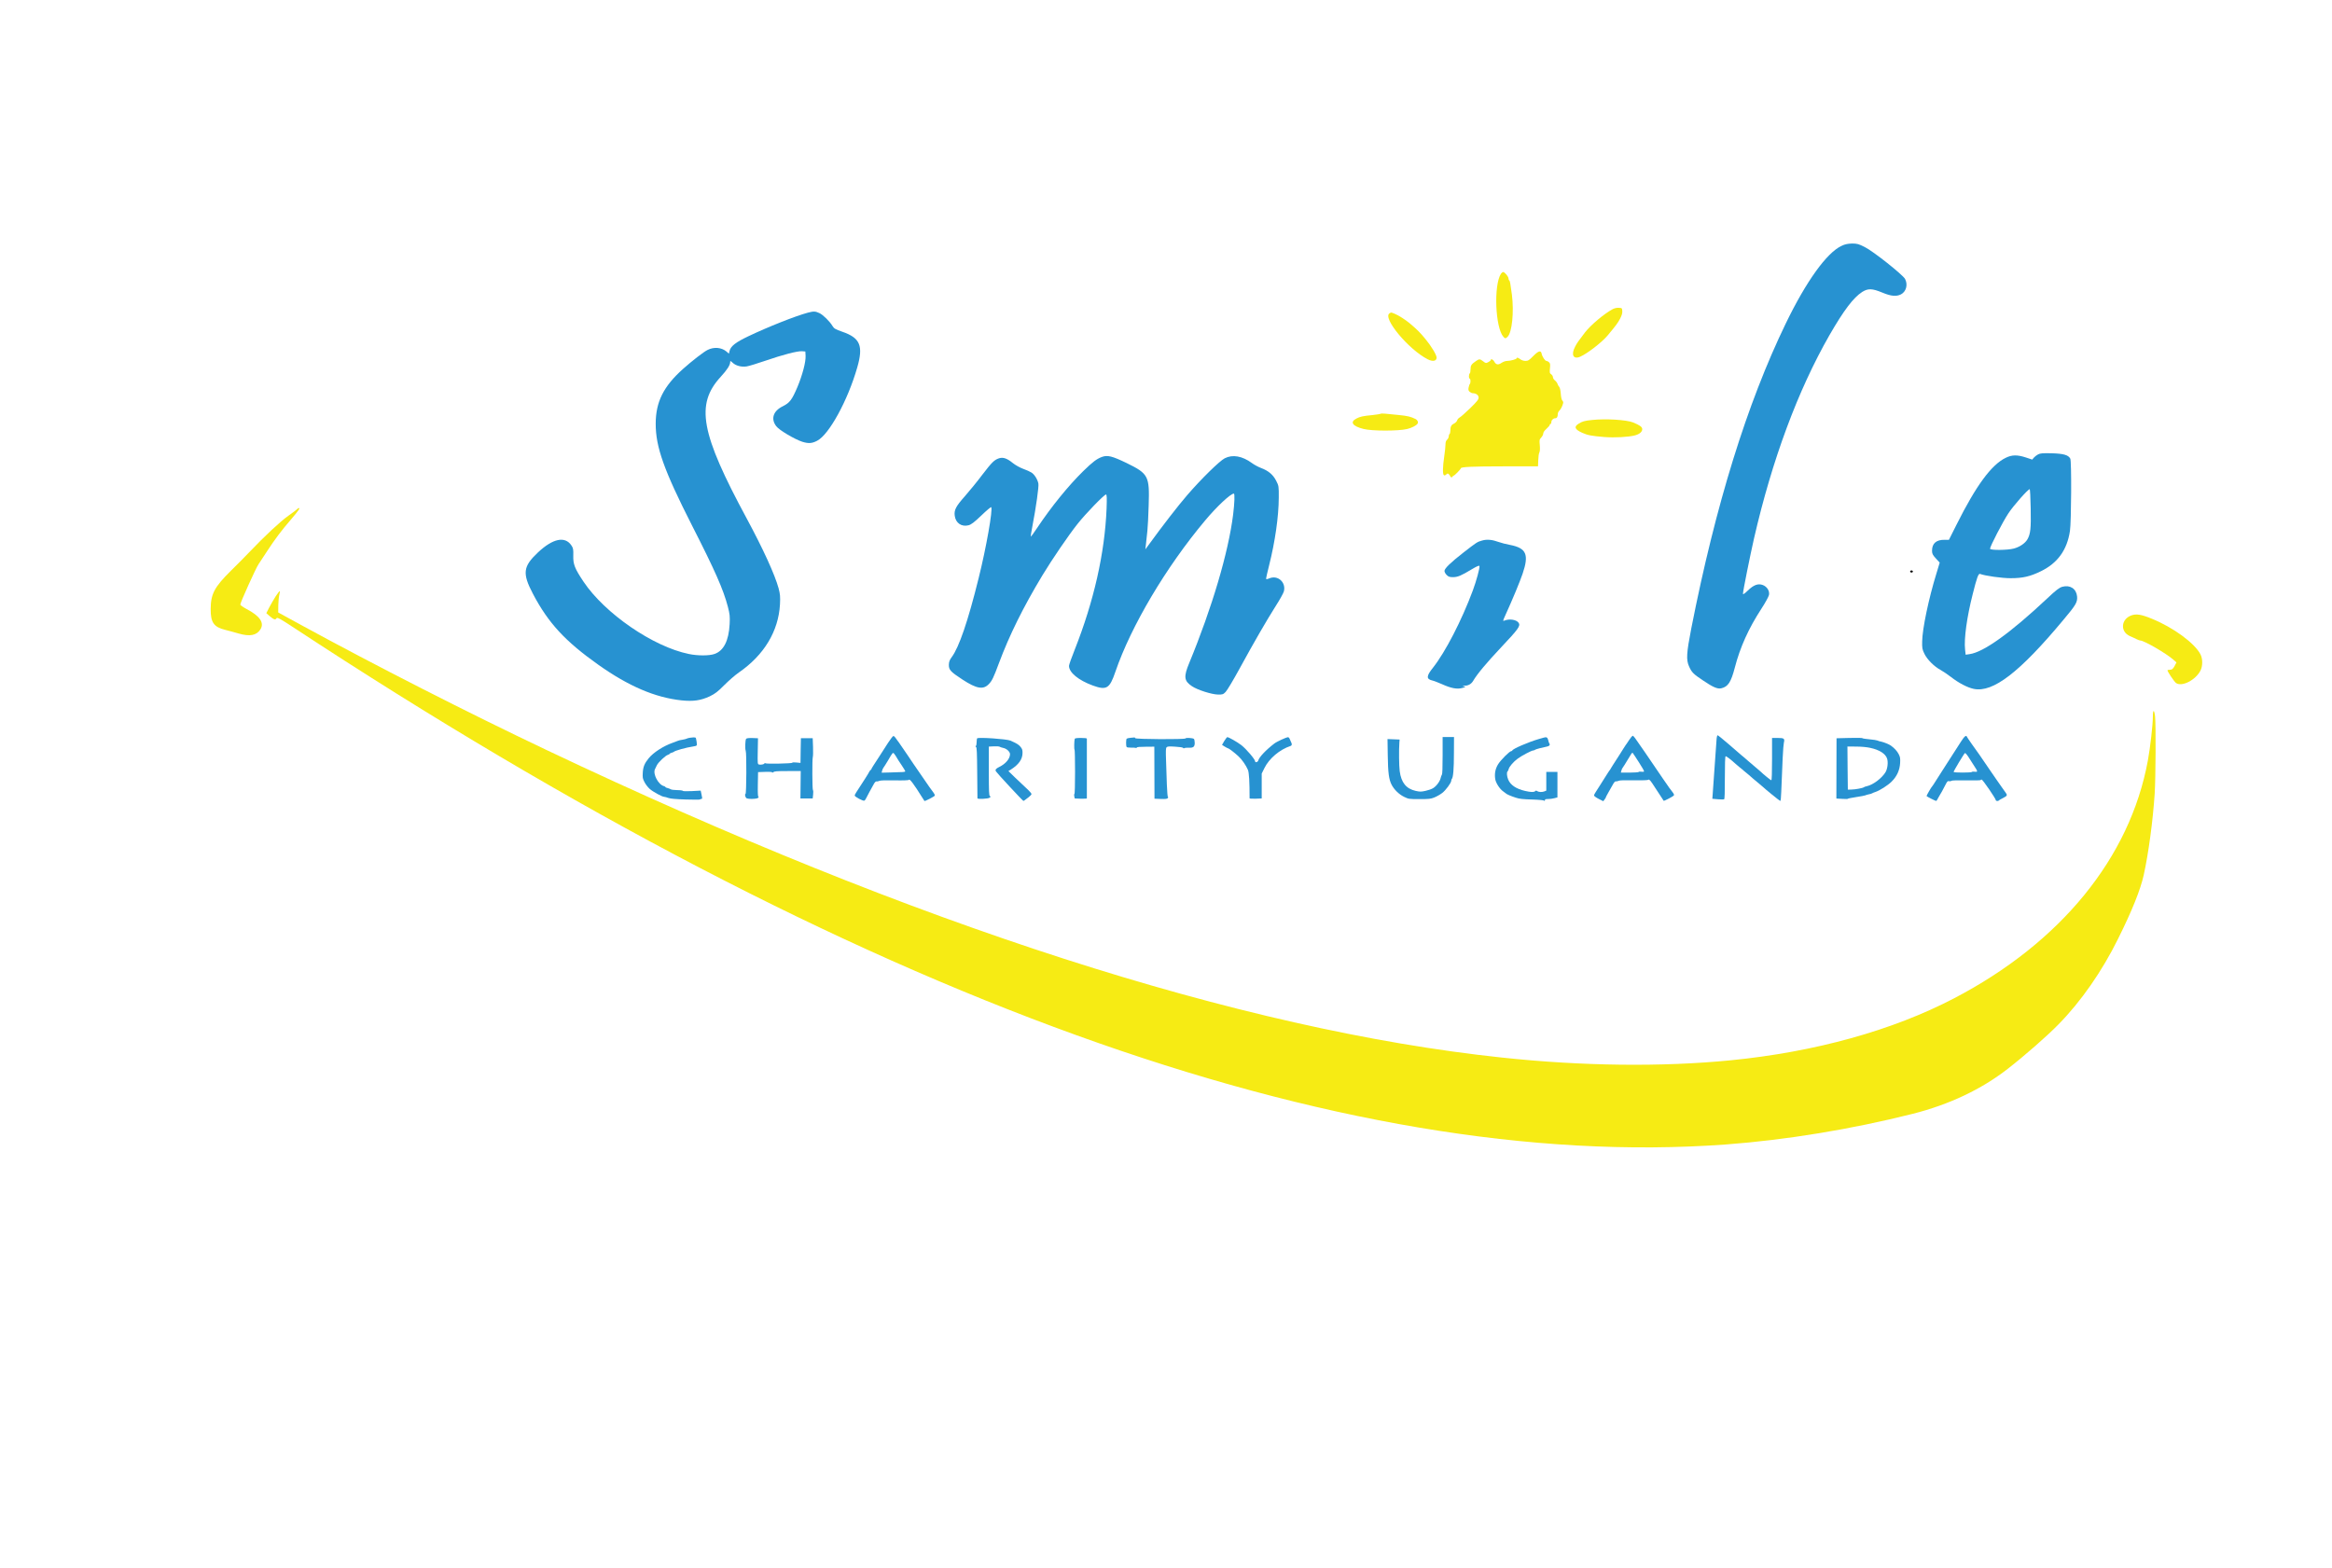 <?xml version="1.0" encoding="utf-8"?>
<!-- Generator: Adobe Illustrator 25.4.1, SVG Export Plug-In . SVG Version: 6.00 Build 0)  -->
<svg version="1.1" id="Layer_1" xmlns="http://www.w3.org/2000/svg" xmlns:xlink="http://www.w3.org/1999/xlink" x="0px" y="0px"
	 viewBox="0 0 2886.1 1941" style="enable-background:new 0 0 2886.1 1941;" xml:space="preserve">
<style type="text/css">
	.st0{fill:#2792D1;}
	.st1{fill:#F6EB14;}
</style>
<g>
	<g>
		<path class="st0" d="M2279.1,304.3c-18.3,8.5-43.7,43.8-68.9,95.8c-48.1,99.3-87,224.8-117.1,377.9c-5.9,30.3-6.4,38.7-2.7,46.8
			c3.2,7.2,5.3,9.4,16.9,17.1c12.6,8.6,18.3,11,22.8,10c8.5-1.9,12.2-7.5,16.9-25.6c6.6-25.4,17.1-48.6,32.9-72.9
			c4.8-7.3,8.9-14.9,9.4-17c1-5-2.3-10.2-7.5-12.3c-6-2.3-11.5-0.2-18.8,6.9c-4,3.9-5.9,5.1-5.9,3.8c0-3.3,8.7-46.4,13.7-68.5
			c22.4-97.4,54.3-183.3,93.4-251.6c17.8-30.8,29.5-46.3,40.5-53.4c7.2-4.5,12.2-4.4,24.8,0.8c11,4.6,17.4,5.1,23.2,2.2
			c6.5-3.5,8.7-12,5-19.1c-2.9-5.2-39.4-34.3-49.8-39.4c-7.4-3.8-9.5-4.4-15.8-4.4C2286.7,301.6,2283.4,302.2,2279.1,304.3z"/>
		<path class="st0" d="M999.7,387c-15.2,4.1-49.1,17.5-73.6,29.2c-15.6,7.4-21.9,12.3-23.2,18.2l-0.8,3.3L899,435
			c-6.2-5.1-15.4-5.9-23.3-1.9c-4.9,2.4-19.4,13.7-30.4,23.5c-24.1,21.6-33.7,40.7-33.8,67.6c-0.1,29,10.2,57.8,45,126.3
			c28.3,55.5,38.7,79,44.3,100.4c2.4,9.3,2.7,12.1,2.2,21.6c-1.1,20.6-7.4,33-18.8,36.9c-6.5,2.3-20.8,2.3-31.7,0
			c-44.2-9-104-50.1-130.4-89.6c-10.8-16.2-12.9-21.5-12.6-32.1c0.2-7.7-0.1-9.4-2.3-12.6c-7.9-11.9-23-8.7-41.4,8.6
			c-18.5,17.4-19.6,25.8-6.2,51.3c18.9,36,39.9,58.7,81,87.8c37.4,26.5,70.2,40.5,102.8,44c14.5,1.5,23.8,0.2,35-5
			c6.6-3.2,10-5.8,18-13.9c5.4-5.4,13.5-12.5,18-15.6c31.3-21.6,49-51.1,50.9-84.2c0.5-9.7,0.2-12.7-1.7-20
			c-4.7-17.1-19.1-48.6-39.3-86.1c-57.3-106.1-63.8-141.4-32.3-175.7c7.9-8.6,11.7-14.5,11.7-18.3c0-1.6,0.4-1.5,3,0.9
			c3.8,3.7,10.9,5.6,17.3,4.6c2.8-0.4,13.2-3.6,23.1-7c21.7-7.5,39.9-12.2,45.5-11.8l4.1,0.3l0.3,5.4c0.4,7.4-3.9,23.8-10.1,38.6
			c-6.8,15.9-9.5,19.5-18.1,23.8c-11.9,5.8-15.1,15.6-8.1,24.7c3.6,4.9,22.9,16.2,32.1,19.2c7.7,2.4,12,2.2,18.5-1.2
			c14.7-7.5,37.9-49.8,49.6-90.6c7.8-26.9,3.7-36.7-18.4-44.3c-8.4-2.9-10.3-4-12.1-7c-3.5-5.9-11.8-14-16.3-16.1
			C1008.9,385.1,1007.1,385.1,999.7,387z"/>
		<path class="st0" d="M2522.3,562.4c-1.7,0.9-4.1,2.7-5.2,4l-2,2.4l-7.8-2.6c-10.7-3.5-17.3-3.4-25,0.4c-17.8,8.6-36.8,34.6-61,83
			l-9.3,18.5h-5.3c-10.3-0.2-15.6,4.4-15.6,13.5c0,3.7,0.8,5.2,4.8,9.6l4.7,5.1l-4.1,13.6c-9.5,30.7-17.4,68.4-17.6,83.9
			c-0.2,8.1,0.1,10,2.8,15.4c3.4,7.1,12.2,15.8,19.9,19.9c2.9,1.6,8.8,5.6,13,8.8c9.3,7.3,20.3,13.1,28.2,14.7
			c23.7,4.9,56.7-20.4,110.6-85.1c15.9-18.9,17.9-22.3,17.2-29.5c-1-9.4-8.7-14.4-18.2-11.8c-3.7,1-7.7,4-18.8,14.5
			c-45.5,42.7-78.8,66.6-96.1,68.9l-4.8,0.7l-0.7-6.3c-1.5-13.3,2.2-40.2,9.4-68.5c5.2-20.8,7.1-25.9,9.1-25.2
			c6.2,2.4,27.6,5.4,38,5.3c14.8,0,24-2.1,37.1-8.5c20.9-10.1,32.7-26.4,36.2-50.1c1.7-11.3,2.1-86.5,0.4-89.4
			c-2.4-4.5-8.4-6.2-23.1-6.6C2528.2,560.7,2524.9,561,2522.3,562.4z M2513.2,629c0.5,25-0.2,31.8-4.1,38.6
			c-2.9,4.9-9.6,9.4-16.8,11.3c-7.7,2.1-29.4,2.3-29.4,0.2c0-2.9,15.8-33.4,22.7-43.8c6.4-9.7,24.3-29.9,26.4-29.9
			C2512.4,605.4,2513,616.1,2513.2,629z"/>
		<path class="st0" d="M1363.8,565.5c-6.5,2.4-11.4,6.1-23.2,17.6c-18.6,18.3-39.4,43.9-57.1,70.4c-3.9,5.9-7.4,10.6-7.7,10.7
			c-0.3,0,0.4-5.8,1.9-12.9c4.5-23.3,8.2-49.4,7.4-52.9c-1.1-5.3-5-11.4-8.6-13.6c-1.7-1.1-6.4-3.2-10.3-4.6
			c-3.9-1.4-9.6-4.6-12.7-7.1c-7.2-5.9-12.1-7.5-17.1-5.9c-5.9,2-8.6,4.6-20.8,20.5c-6.2,8.3-15.9,20.1-21.6,26.6
			c-11,12.4-13.4,16.9-12.4,24.1c1.2,9,8.5,13.9,17,11.7c3.5-0.9,7.2-3.8,16-12.2c6.2-6,11.8-10.7,12.1-10.2
			c2.3,2.3-6.2,50.6-15.5,87.7c-13.2,53.4-24.3,85.7-33.3,97.8c-2.6,3.5-3.5,5.8-3.6,9.5c-0.1,6.3,2,8.6,16.8,18.3
			c17.6,11.5,25.9,13,32.9,5.4c3.8-4,5.6-7.7,12.3-25.7c13-34.8,29.9-69,53.7-108.5c11.9-19.7,32.5-49.9,43.5-63.7
			c10-12.7,33.1-36.5,35.3-36.5c1,0,1.2,4.1,0.7,17.6c-2.3,55.1-15.6,114.1-39.4,174.4c-3.9,9.7-7.1,18.7-7.1,20.1
			c0,8.2,11.7,17.8,29.4,24.3c17.1,6.2,20.9,3.9,28-17c19.4-56.6,62.6-129.5,111.2-187.4c14.4-17.2,31.4-33.1,35.4-33.1
			c1.3,0,0.9,11.5-0.9,26.1c-5.8,46.5-26.1,115.3-54.3,183.5c-7.1,17.1-6.5,22.2,3.4,28.8c6.8,4.6,24.3,10.1,32.1,10.3
			c5.7,0.1,6.6-0.2,9.5-3.2c1.9-1.9,9.6-14.8,17.3-28.9c18.3-33.5,33.2-59.2,44.5-77.1c5.1-7.9,9.7-16.2,10.3-18.4
			c3-11.2-7.4-20.7-18-16.2c-2.9,1.2-4,1.3-4,0.3c0-0.8,1.7-8.2,3.8-16.6c7.3-28.9,11.8-60.2,11.9-83.4c0.1-14.3,0-14.9-3.2-21.1
			c-3.8-7.5-9.6-12.4-18.7-15.8c-3.4-1.3-8.5-4-11.3-6.1c-12-8.8-24-10.9-33.7-5.9c-6.3,3.2-29.3,25.7-46.5,45.7
			c-11.3,13.1-29.7,36.8-48.1,62.1l-3.6,4.9l0.8-7.1c0.4-3.9,1.2-11,1.7-15.8c0.5-4.8,1.3-19.1,1.6-31.6
			c1.2-36.3-0.3-39.1-27.2-52.3C1376.3,564.4,1370.7,563,1363.8,565.5z"/>
		<path class="st0" d="M1834.2,669c-5.8,1.5-7,2.4-23.1,14.9c-15.8,12.3-23.4,19.7-23.4,22.7c0,1.3,1.2,3.6,2.7,5
			c2.1,2.2,3.7,2.7,7.8,2.7c6,0,10.2-1.9,23.2-9.7c6.5-3.9,9.4-5.1,9.6-4c0.5,2.3-3.9,18.6-8.2,30.1c-13.8,37.2-34.1,76.4-49.3,95.6
			c-8.4,10.5-8.6,14.2-0.5,16c1.9,0.4,7,2.5,11.7,4.5c11.3,5.1,18.6,6.4,24.8,4.7c4.6-1.2,4.7-1.4,2.2-2.2c-2.5-0.8-2.5-0.9,0.7-0.7
			c4.5,0.2,8.3-1.9,10.7-5.8c5.1-8.7,16.4-22.2,35.3-42.3c20.4-21.6,23.5-25.8,21.2-29.5c-2.6-4.1-11.5-5.6-18.1-2.8
			c-1.6,0.7-1.5-0.1,1-5.6c9.5-20.8,18.5-42.6,21.9-52.6c8.1-23.8,4.6-31.7-15.6-35.6c-4.8-0.9-11.1-2.5-14-3.6
			C1846.9,667.9,1840.3,667.2,1834.2,669z"/>
	</g>
	<path d="M2364,707.3c0,0.7,0.8,1.3,1.7,1.3c0.9,0,1.7-0.6,1.7-1.3s-0.8-1.3-1.7-1.3C2364.8,706,2364,706.6,2364,707.3z"/>
	<g>
		<path class="st0" d="M2124.3,916.9c-1.1,14.3-2.4,32.3-3.3,46.6c-0.5,8-1.1,17-1.4,19.8l-0.4,5.3l6.9,0.6c3.8,0.3,7.3,0.3,7.7,0
			c0.7-0.3,0.9-9.1,0.9-26.6c0-16.9,0.3-26.2,0.9-26.6c0.8-0.4,7,4.4,12.5,9.5c0.5,0.4,2.6,2.2,4.6,3.9c2,1.5,4.5,3.6,5.4,4.5
			c1,0.9,3.8,3.2,6.2,5.1c2.3,2,4.8,4.2,5.6,4.9c0.8,0.7,3.2,2.7,5.4,4.5c2.1,1.8,4.5,3.7,5.1,4.3c4.5,4.2,22.2,18.6,22.9,18.6
			c0.5,0,1-4.5,1.2-11.4c1.2-34,2.4-57.2,3.2-60.5c1.3-5.4,0.4-6.1-7.8-6.1h-6.8v26.2c0,16.4-0.3,26.2-0.9,26.2
			c-0.7,0-9.5-7.1-14.2-11.6c-0.5-0.4-3.2-2.8-6-5.1c-2.7-2.4-6.8-5.8-9-7.7c-2.1-1.9-5.8-5.1-8.1-6.9c-2.3-2-9.6-8.2-16.2-14
			c-6.6-5.7-12.4-10.4-12.9-10.4C2125.1,909.9,2124.5,912.7,2124.3,916.9z"/>
		<path class="st0" d="M1098.9,919.6c-3.2,4.8-7.9,12.2-10.6,16.5c-2.7,4.2-6.1,9.3-7.4,11.4c-1.4,2.1-2.5,4-2.5,4.5
			c0,0.4-0.3,0.8-0.7,0.8c-0.4,0-1.2,1-1.8,2.2c-0.8,1.8-8.4,13.8-16,25.3c-1.1,1.6-2.1,3.6-2.1,4.3c0,1.5,10.6,7.2,12,6.3
			c0.6-0.3,1.5-1.6,2.1-2.9c0.5-1.2,2.4-4.8,4.2-8c1.8-3.1,4.1-7.4,5.2-9.4c1.4-2.6,2.5-3.6,3.6-3.5c0.9,0.2,2.4-0.2,3.4-0.7
			c1.1-0.6,8.1-0.8,19-0.6c11.1,0.2,17.4-0.1,17.6-0.6c0.7-2,6.2,5.3,16.5,21.9c1.3,2.1,2.5,4,2.7,4.2c0.5,0.6,12.3-5.5,12.8-6.6
			c0.3-0.7-0.7-2.6-2-4.3c-2.6-3.3-5.1-6.9-13.1-18.6c-2.7-3.8-7.6-11.1-11.1-16.1s-6.9-10.2-7.6-11.3c-1.1-1.8-3-4.5-10.5-15.3
			c-1-1.5-2.1-2.8-2.3-3.1c-0.3-0.3-1.1-1.5-2-2.8c-0.9-1.3-2-2.3-2.6-2.3C1105.1,910.8,1102,914.8,1098.9,919.6z M1109.9,937.8
			c0.8,1.4,3.4,5.6,6,9.3c2.5,3.7,4.5,7.1,4.5,7.5c0,0.4-1.5,0.9-3.2,0.9c-1.8,0.1-8.4,0.3-14.7,0.5l-11.4,0.3l0.6-2.4
			c0.3-1.3,1-3,1.6-3.7s3.2-4.8,5.7-9c6.1-10.5,6-10.4,7.9-8C1107.7,934.3,1109.1,936.3,1109.9,937.8z"/>
		<path class="st0" d="M2016,916.2c-1.9,2.9-3.6,5.5-3.9,5.7c-0.3,0.3-1.8,2.6-3.3,5.1c-1.5,2.6-5.5,8.7-8.7,13.7s-6.2,9.6-6.5,10.3
			c-0.3,0.7-0.8,1.5-1,1.7c-0.5,0.4-2.6,3.5-11.9,18.4c-2.1,3.3-4.7,7.4-5.8,9.1c-1.1,1.6-2.1,3.6-2.1,4.3c0,0.7,2.5,2.6,5.7,4.2
			l5.7,2.9l1.6-2.1c0.9-1.1,1.6-2.3,1.6-2.7c0-0.3,1.3-2.8,2.9-5.6c1.6-2.7,4.1-7.1,5.5-9.7c1.8-3.4,3-4.6,4.1-4.5
			c0.9,0.2,2.4-0.2,3.4-0.7c1.1-0.6,8.1-0.8,19-0.6c11.1,0.2,17.4-0.1,17.6-0.6c0.2-0.5,0.9-0.3,1.7,0.3c1.4,1.1,2.9,3.4,13.3,19.4
			c2.1,3.3,4,6.2,4.1,6.3c0.4,0.5,11.5-5.3,12.5-6.5c0.6-0.8,0.2-2-1.6-4.3c-2.5-3.1-3.6-4.6-12.4-17.4
			c-4.4-6.3-15.2-22.2-21.6-31.7c-2.4-3.5-4.5-6.6-4.8-6.9c-0.3-0.3-1.6-2.1-3-4.3s-2.7-4-3-4.3c-0.3-0.3-1.1-1.5-2-2.8
			c-0.9-1.3-2-2.3-2.6-2.3C2020,910.8,2017.9,913.2,2016,916.2z M2028.1,943.1c3.9,6,6.9,11.2,6.6,11.7c-0.3,0.4-1.8,0.6-3.3,0.3
			c-1.6-0.3-3.1-0.1-3.3,0.3c-0.3,0.4-5.4,0.8-11.3,0.8H2006l0.6-2.4c0.3-1.3,1-2.9,1.6-3.6s3.2-4.8,5.7-9c5.1-8.7,6.1-10.1,6.7-9.4
			C2020.8,932,2024.3,937.1,2028.1,943.1z"/>
		<path class="st0" d="M2426.7,918.2c-5.1,7.9-7.2,11.1-15.3,23.8c-2.7,4.2-6.2,9.6-7.7,12c-1.5,2.3-4.9,7.5-7.4,11.6
			c-2.5,4-4.8,7.5-5.1,7.7c-0.9,0.7-6.9,11.1-6.9,11.9c0,0.5,10.9,6.1,12,6.1c0.3,0,1.5-1.8,2.6-4.1c1.2-2.2,2.3-4.2,2.6-4.5
			c0.5-0.5,2.4-4.1,6.2-11.4c2.1-4.2,2.9-5,4.4-4.5c1,0.3,2.3,0.1,2.8-0.4c0.7-0.6,7.5-0.8,19-0.6c9.9,0.2,17.8,0,17.6-0.4
			c-0.2-0.3,0.3-0.6,1-0.6c1.3,0,17.6,23.8,17.6,25.7c0,1,3.2,1.2,3.6,0.2c0.2-0.3,2.5-1.7,5.2-3c5.3-2.7,5.7-3.5,3.3-6.7
			c-0.9-1.1-3-4.1-4.7-6.6c-1.8-2.4-4.6-6.5-6.3-9c-1.7-2.4-5.5-8-8.4-12.2c-10.2-15.1-17.1-25-22.6-32.5c-3-4.3-5.7-8.2-5.9-8.8
			C2433.4,909.4,2431.2,911.1,2426.7,918.2z M2444,949.1c3.8,5.7,3.8,6.6-0.1,6c-1.6-0.3-3.2-0.1-3.4,0.3c-0.7,1-22.7,1-22.7,0
			c0-1.2,12.9-22.7,14-23.4c0.5-0.3,2.7,2.1,5.1,6C2439.3,941.6,2442.5,946.6,2444,949.1z"/>
		<path class="st0" d="M853.7,913.1c-1.6,0.3-3.3,0.7-3.9,1.1c-0.4,0.3-2.7,0.9-5.1,1.3c-2.3,0.3-4.8,0.9-5.6,1.3
			c-0.8,0.4-3.9,1.5-6.9,2.6c-11.1,3.9-23.6,11.9-29.4,19.1c-5.1,6.2-6.9,10.6-7.3,17.9c-0.3,6-0.2,7.1,2.1,11.5
			c1.3,2.7,4.2,6.4,6.4,8.4c4,3.6,15.5,9.9,18.1,9.9c0.7,0,3,0.6,5.1,1.4c2.7,0.9,8.7,1.5,21.6,1.9c9.8,0.3,17.7,0.3,17.7-0.1
			c0-0.3,0.6-0.6,1.4-0.6c1.1,0,1.3-0.5,0.9-2.4c-0.3-1.3-0.8-3.6-1-5.1l-0.6-2.8l-11,0.6c-6.4,0.3-11.1,0.2-11.1-0.3
			c0-0.4-3.1-0.9-6.9-0.9c-3.8-0.1-7.4-0.5-8-1c-0.5-0.4-2.3-1.1-3.8-1.5c-1.5-0.3-2.8-0.9-2.8-1.3c0-0.3-0.9-0.9-2-1.2
			c-6.8-1.7-13.9-15.1-11-20.9c0.3-0.8,1.4-2.9,2.3-4.8c1.8-3.8,10.9-12.3,13.8-13c1.1-0.3,2-0.9,2-1.2c0-0.3,1-0.9,2.3-1.3
			c1.3-0.3,2.6-0.9,2.8-1.1c1.2-1.5,15-5.4,24.9-6.9c3.6-0.6,3.9-0.8,3.7-3.2c-0.1-1.5-0.4-3.9-0.8-5.4
			C861.2,912.3,861,912.2,853.7,913.1z"/>
		<path class="st0" d="M1399.5,913.1c-2.3,0.2-4.6,0.7-5.1,1.1c-0.9,0.9-1,8.8-0.1,10.2c0.3,0.7,2.5,0.9,5.5,0.9
			c2.7-0.1,5.3,0.1,5.8,0.3c0.5,0.3,1.1,0.2,1.3-0.4c0.3-0.7,3.6-1,11.1-1l10.6-0.1l0.1,32.2l0.1,32.2l7.7,0.3c6.1,0.2,8,0,8.8-1.1
			c0.6-0.7,0.7-1.3,0.2-1.3s-1-6-1.4-15.7c-0.3-8.6-0.8-22-1-30c-0.4-11.2-0.3-14.7,0.6-15.7c0.9-1.2,2.6-1.4,10.5-0.9
			c5.7,0.3,9.6,0.9,10,1.5c0.3,0.6,1,0.7,1.7,0.3c0.6-0.4,2.9-0.6,5.1-0.5c5.9,0.3,7.6-1.1,7.6-6c0-2.2-0.5-4.4-1-4.9
			c-1.5-1.2-10-1.7-10.4-0.6c-0.5,1.4-61.7,1.1-62.2-0.3c-0.2-0.5-0.6-0.9-0.9-0.9C1404.1,912.7,1401.9,912.9,1399.5,913.1z"/>
		<path class="st0" d="M1515.1,917.2l-2.7,4.7l3.3,2.1c1.9,1.2,3.8,2.1,4.1,2.1c1,0,8.2,5.5,12.9,9.9c4.3,3.9,9.3,11.2,11.7,16.7
			c1.5,3.5,2.1,14.9,2.1,35.4c0,0.3,3.3,0.5,7.5,0.4l7.5-0.3v-15.4v-15.4l3.3-6.7c5.8-11.9,19-23.1,32.5-27.5
			c1.6-0.5,1.9-2.4,0.6-4.6c-0.4-0.8-1.2-2.5-1.7-3.9c-0.4-1.3-1.5-2.3-2.1-2.3c-2.1,0-14.1,5.5-17.1,7.9
			c-10.3,7.9-18.7,16.8-19.8,21c-0.5,2-3.8,2.8-3.8,1.1c0-2.6-10.9-15.3-17.1-20.2c-5.3-4-15.6-9.9-17.4-9.9
			C1518.4,912.5,1516.6,914.6,1515.1,917.2z"/>
		<path class="st0" d="M1785.4,935c0,15.3-0.3,23-0.9,23.8c-0.5,0.7-1.2,2.5-1.5,4c-0.8,4-5.2,10.1-9.3,12.6
			c-1.8,1.2-6.2,2.7-9.5,3.4c-5.6,1.2-6.8,1.2-12.3,0c-11.6-2.7-17.7-10.2-19.6-24.3c-0.9-6.6-1.1-26.5-0.4-35.8l0.3-3.4l-7.5-0.3
			l-7.5-0.3l0.3,20c0.3,21.7,1.4,29.7,4.6,36.2c3.2,6.3,9.1,12.1,15.6,15.3c5.7,2.7,5.7,2.8,19,2.8c11.9,0,13.8-0.2,18.4-2
			c2.8-1.1,7.2-3.6,9.7-5.5c4.5-3.4,11.3-12.7,11.3-15.3c0-0.8,0.3-1.6,0.6-2c1.8-1.8,2.7-12.1,2.7-32.5l0.1-19.5h-7h-7.1V935z"/>
		<path class="st0" d="M1910.6,912.9c-0.4,0.1-3.2,0.9-6,1.7c-12.8,3.7-33,12.4-33,14.3c0,0.3-0.5,0.7-1.2,0.7
			c-2.1,0-13.2,11.1-16.4,16.4c-3.4,5.6-4.5,11.4-3.5,18.2c0.8,4.9,5.6,12.3,9.8,15.2c1.7,1.2,3.3,2.4,3.6,2.7
			c0.8,0.9,6.2,3.3,12,5.1c4.4,1.5,8.7,2,20.2,2.3c9.3,0.3,14.8,0.9,15.2,1.5c0.4,0.6,0.7,0.3,0.7-0.6c0-1.2,0.8-1.5,3.9-1.5
			c2.1,0,5.6-0.4,7.7-1l3.9-1V971v-15.7h-6.9h-6.9v11.6v11.6l-2.2,0.9c-3,1.2-6.9,1-8.9-0.2c-1.3-0.9-1.9-0.9-2.7,0
			c-1.4,1.4-5.4,1.3-12.4-0.3c-11.1-2.6-18-7.2-20.9-14c-1.7-3.9-2.1-9.2-0.9-10c0.4-0.3,1-1.5,1.4-2.9c0.7-3.1,6-9.3,11.4-13.2
			c4.9-3.6,17.1-10,19-10c0.8,0,1.7-0.3,2.2-0.8c0.7-0.7,9.1-2.9,15.2-4.1c2.7-0.5,3.9-2.2,2.5-3.9c-0.4-0.5-1-2.5-1.4-4.3
			C1915.2,912.6,1913.9,911.9,1910.6,912.9z"/>
		<path class="st0" d="M2288.5,913.3l-15.6,0.4l-0.1,37.3l-0.1,37.3l7.3,0.4c4,0.3,7.1,0.2,6.9-0.1c-0.2-0.3,4.5-1.2,10.2-2.1
			c5.7-0.9,10.9-1.8,11.3-2.1c0.5-0.3,2.4-0.9,4.3-1.3c1.9-0.3,3.9-0.9,4.3-1.3c0.5-0.3,2.2-1.1,3.9-1.6c5.3-1.7,15.7-8.3,20.2-12.9
			c6.5-6.4,10-14.1,10.5-22.9c0.3-6.1,0.1-7.4-1.8-11.1c-1.9-3.7-5.2-7.3-9.6-10.5c-2.2-1.6-8.9-4.3-11.9-4.9
			c-1.8-0.3-3.9-0.9-4.7-1.4c-0.8-0.4-5.1-1.1-9.9-1.5c-4.6-0.4-8.7-1-9-1.5C2304.4,913.2,2297.1,913.1,2288.5,913.3z M2314.7,925.6
			c11.3,2.4,18.9,7.3,20.8,13.3c1.5,4.6,0.5,12.9-2.1,17c-4.7,7.5-15.3,15.4-22.9,17.1c-1.6,0.3-3.4,0.9-3.9,1.4
			c-1.3,1-10.4,2.7-15.4,2.8l-4.3,0.1l-0.3-26.7l-0.2-26.7l10.5,0.1C2303.5,924,2310.3,924.6,2314.7,925.6z"/>
		<path class="st0" d="M923.4,914.4c-1.1,1.4-1.5,12.5-0.5,14.8c1.2,2.7,0.9,53-0.2,53.3c-1.1,0.3-0.6,3.4,0.8,5.1
			c1.2,1.6,13.2,1.5,14.8-0.2c0.8-0.7,0.9-1.3,0.3-1.3c-0.6,0-0.9-4.6-0.7-15.3l0.3-15.2l8.8-0.3c5.9-0.2,8.7,0.1,8.7,0.7
			c0,0.5,0.6,0.3,1.4-0.3c1.1-1.1,3.9-1.4,17.6-1.4H991l-0.2,16.9l-0.2,17h7.6h7.6l0.5-4.7c0.3-2.6,0.3-5.1-0.2-5.6
			c-0.9-1.2-1-38.2-0.2-40.8c0.4-1.1,0.5-6.9,0.3-12.8l-0.4-10.7h-7.3h-7.3l-0.3,15.3l-0.2,15.3l-5.1-0.5c-2.8-0.3-5.1-0.2-5.1,0.3
			c0,1-32,1.6-33.2,0.7c-0.8-0.6-1.1-0.6-1.1,0c0,1.2-4.6,2.1-6.9,1.5c-1.7-0.6-1.8-0.9-1.5-16.5l0.3-16l-6.9-0.3
			C926.4,913.3,924.1,913.6,923.4,914.4z"/>
		<path class="st0" d="M1209.3,913.8c-0.3,0.3-0.6,2.5-0.6,4.7s-0.4,4.4-0.9,4.7c-0.7,0.3-0.6,0.8,0.2,1.3c0.9,0.6,1.2,6.7,1.4,31.8
			c0.2,17.1,0.3,31.4,0.3,31.7c0,1.3,13.2,0.7,15-0.7c1.5-1.1,1.5-1.4,0.4-2.1c-1.1-0.7-1.3-5.1-1.3-31V924l6.3-0.3
			c3.5-0.2,6.8,0.1,7.3,0.6c0.6,0.4,2.5,1,4.3,1.4c4.1,0.8,8.3,4.7,8.3,7.7c0,5.6-5.5,12.1-13.5,15.9c-4,2-5.1,3.3-3.9,5.4
			c1.3,2.2,32.5,35.8,33.8,36.4c0.4,0.2,1.3-0.2,2-0.9c0.7-0.6,2.8-2.2,4.7-3.6c2-1.5,3.5-3.2,3.5-3.9s-2.8-3.9-6.2-7
			c-3.4-3.2-9.9-9.3-14.3-13.5l-8.1-7.9l3-1.8c9.9-6.3,14.5-12.9,14.5-20.8c0-3.5-0.4-4.9-2.6-7.5c-2.2-2.7-4.2-3.9-12.4-7.6
			C1245.7,914.6,1211,912.2,1209.3,913.8z"/>
		<path class="st0" d="M1330.1,914.4c-0.7,2.1-0.9,13.5-0.2,13.5c0.3,0,0.6,12.3,0.6,27.4c0,15.1-0.3,27.4-0.8,27.4
			s-0.4,1.3-0.2,2.7l0.6,2.8l7.5,0.3c4.1,0.1,7.5-0.1,7.5-0.4c0-7.3,0.1-73.1,0-73.8c0-0.7-2.1-1-7.3-1
			C1332.6,913.3,1330.3,913.7,1330.1,914.4z"/>
	</g>
	<g transform="translate(0,723) scale(0.1,-0.1)">
		<path class="st1" d="M3681.7,932.5c-3.4-5.7-54.3-44.1-112-84.8c-99.5-70.1-291.8-249.9-486.3-453.5
			c-47.5-49.8-148.2-152.7-225.1-227.3C2653.7-35.6,2608.5-120.4,2607.3-307c-1.1-167.4,38.5-223.9,182.1-259
			c41.8-10.2,115.4-30.5,161.7-44.1c140.2-40.7,225.1-24.9,272.6,52c49.8,80.3-7.9,165.1-173,251.1c-41.8,22.6-76.9,47.5-76.9,54.3
			c0,24.9,192.3,451.2,225.1,498.7c17,26,65.6,99.5,108.6,165.1c92.7,142.5,176.4,254.5,294,390.2
			c92.7,108.6,115.4,141.4,97.3,141.4C3693,942.7,3685.1,938.2,3681.7,932.5z"/>
		<path class="st1" d="M3411.4-150.9c-22.6-36.2-58.8-97.3-79.2-136.8l-36.2-71.2l45.2-39.6c49.8-41.8,67.9-46.4,81.4-22.6
			c6.8,13.6,47.5-7.9,190-101.8c6975.6-4589.4,12987.7-6760.8,17750.1-6411.3c739.6,55.4,1543.7,186.6,2308.2,378.9
			c452.4,114.2,850.5,303.1,1176.2,556.4c213.7,166.2,487.4,406,629.9,551.9c278.2,282.7,538.3,657.1,736.2,1057.4
			c175.3,352.9,277.1,607.3,317.8,790.5c59.9,271.4,113.1,668.4,135.7,1007.7c12.4,199,15.8,844.8,4.5,954.5
			c-10.2,88.2-27.1,89.3-27.1,1.1c0-105.2-31.7-381.1-62.2-548.5c-221.7-1202.2-1077.8-2251.7-2396.5-2940.4
			c-763.4-399.2-1723.6-665-2766.3-767.9c-848.2-83.7-1840-72.4-2833,33.9C15359.8-5516.1,11309.9-4211,6768.1-2054.3
			c-986.2,468.2-2123.9,1048.4-3042.2,1549.4L3443.1-350l1.1,89.3c1.1,48.6,6.8,108.6,13.6,132.3c6.8,22.6,7.9,41.8,3.4,41.8
			S3435.2-115.9,3411.4-150.9z"/>
		<path class="st1" d="M26378.5-386.2c-130.1-46.4-141.4-202.4-18.1-256.7c28.3-12.4,66.7-29.4,83.7-38.5
			c18.1-9,37.3-15.8,44.1-15.8c46.4,0,318.9-158.3,407.1-235.2l40.7-36.2l-23.8-45.2c-19.2-35.1-31.7-45.2-55.4-45.2
			c-18.1,0-31.7-3.4-31.7-6.8c0-18.1,83.7-141.4,105.2-157.2c72.4-50.9,242,35.1,303.1,153.8c28.3,56.5,28.3,144.8,0,200.2
			c-71.2,139.1-337,333.6-601.7,441.1C26500.7-373.7,26439.6-364.7,26378.5-386.2z"/>
	</g>
	<g transform="translate(0,257) scale(0.1,-0.1)">
		<path class="st1" d="M18575.5-818.7c-91-141-70-668,31-780c20-23,28-23,52,1c55,55,80,306,53,521c-19,143-24,170-33,176
			c-5,3-9,14-9,24c0,23-47,80-66,80C18596.5-796.7,18583.5-806.7,18575.5-818.7z"/>
		<path class="st1" d="M19957.5-1256.7c-105-57-270-195-342-288c-82-107-97-128-122-176c-53-100-22-161,63-124
			c89,39,267,177,338,261c105,126,126,154,155,208c22,43,30,69,28,97c-3,36-4,37-43,39
			C20009.5-1237.7,19980.5-1244.7,19957.5-1256.7z"/>
		<path class="st1" d="M17197.5-1307.7c-93-54,234-448,472-569c62-32,110-23,110,21c0,33-66,143-140,232c-71,85-97,111-191,191
			c-55,46-141,101-187,119C17212.5-1293.7,17219.5-1294.7,17197.5-1307.7z"/>
		<path class="st1" d="M18975.5-1836.7c-51-52-64-60-96-60c-22,0-48,8-63,20c-26,20-47,26-47,12c0-11-75-32-115-32
			c-22,0-50-10-71-24c-42-29-69-24-90,15c-14,27-44,40-44,19c0-5-14-17-30-25c-29-15-32-15-64,10c-40,31-49,31-89,3
			c-57-39-67-54-67-102c0-25-4-48-10-51c-5-3-10-19-10-36c0-16,5-29,10-29c12,0,13-52,1-66c-5-5-11-25-15-44c-5-28-2-39,14-53
			c11-9,28-17,38-17c40,0,72-24,72-54c0-23-19-48-103-130c-57-55-115-107-130-115s-30-25-33-38c-4-13-21-30-39-39
			c-34-16-45-37-45-91c0-17-5-35-10-38s-10-16-10-29s-9-31-20-41c-14-13-20-31-20-60c0-23-7-91-16-151c-18-122-20-212-5-227
			c7-7,17-5,30,7c17,16,20,16,35,1c9-9,16-21,16-26s7-9,15-9s15,5,15,10c0,6,5,10,11,10c11,0,89,80,89,91c0,17,145,24,530,24h425
			l3,75c1,41,7,85,14,97c7,14,9,47,5,90c-6,64-5,70,18,95c14,15,25,37,25,50c0,14,15,36,40,58c22,19,40,41,40,48c0,6,5,12,10,12
			c6,0,10,9,10,21c0,26,23,49,48,49c21,0,32,18,32,54c0,13,9,31,20,41c10,9,27,37,36,61c15,40,15,46,1,62c-10,11-17,42-20,85
			c-3,41-10,74-19,85c-9,9-19,27-22,39c-4,12-18,31-32,42c-13,10-24,28-24,39c0,12-10,28-21,36c-20,13-21,21-16,74c5,50,3,62-12,76
			c-9,9-24,16-32,16c-17,0-52,53-59,90C19070.5-1762.7,19039.5-1771.7,18975.5-1836.7z"/>
		<path class="st1" d="M17088.5-2550.7c-3-3-48-10-100-16c-124-12-155-19-203-44c-82-43-47-94,89-128c105-27,431-27,540-1
			c55,13,116,44,129,66c12,19,1,45-25,58c-60,29-94,38-204,49C17152.5-2548.7,17094.5-2544.7,17088.5-2550.7z"/>
		<path class="st1" d="M19704.5-2627.7c-93-9-123-18-167-46c-62-38-48-72,47-114c65-29,113-38,269-51c132-10,298-1,380,20
			c57,15,91,44,91,77c0,28-29,49-115,84C20128.5-2625.7,19871.5-2609.7,19704.5-2627.7z"/>
	</g>
</g>
</svg>
